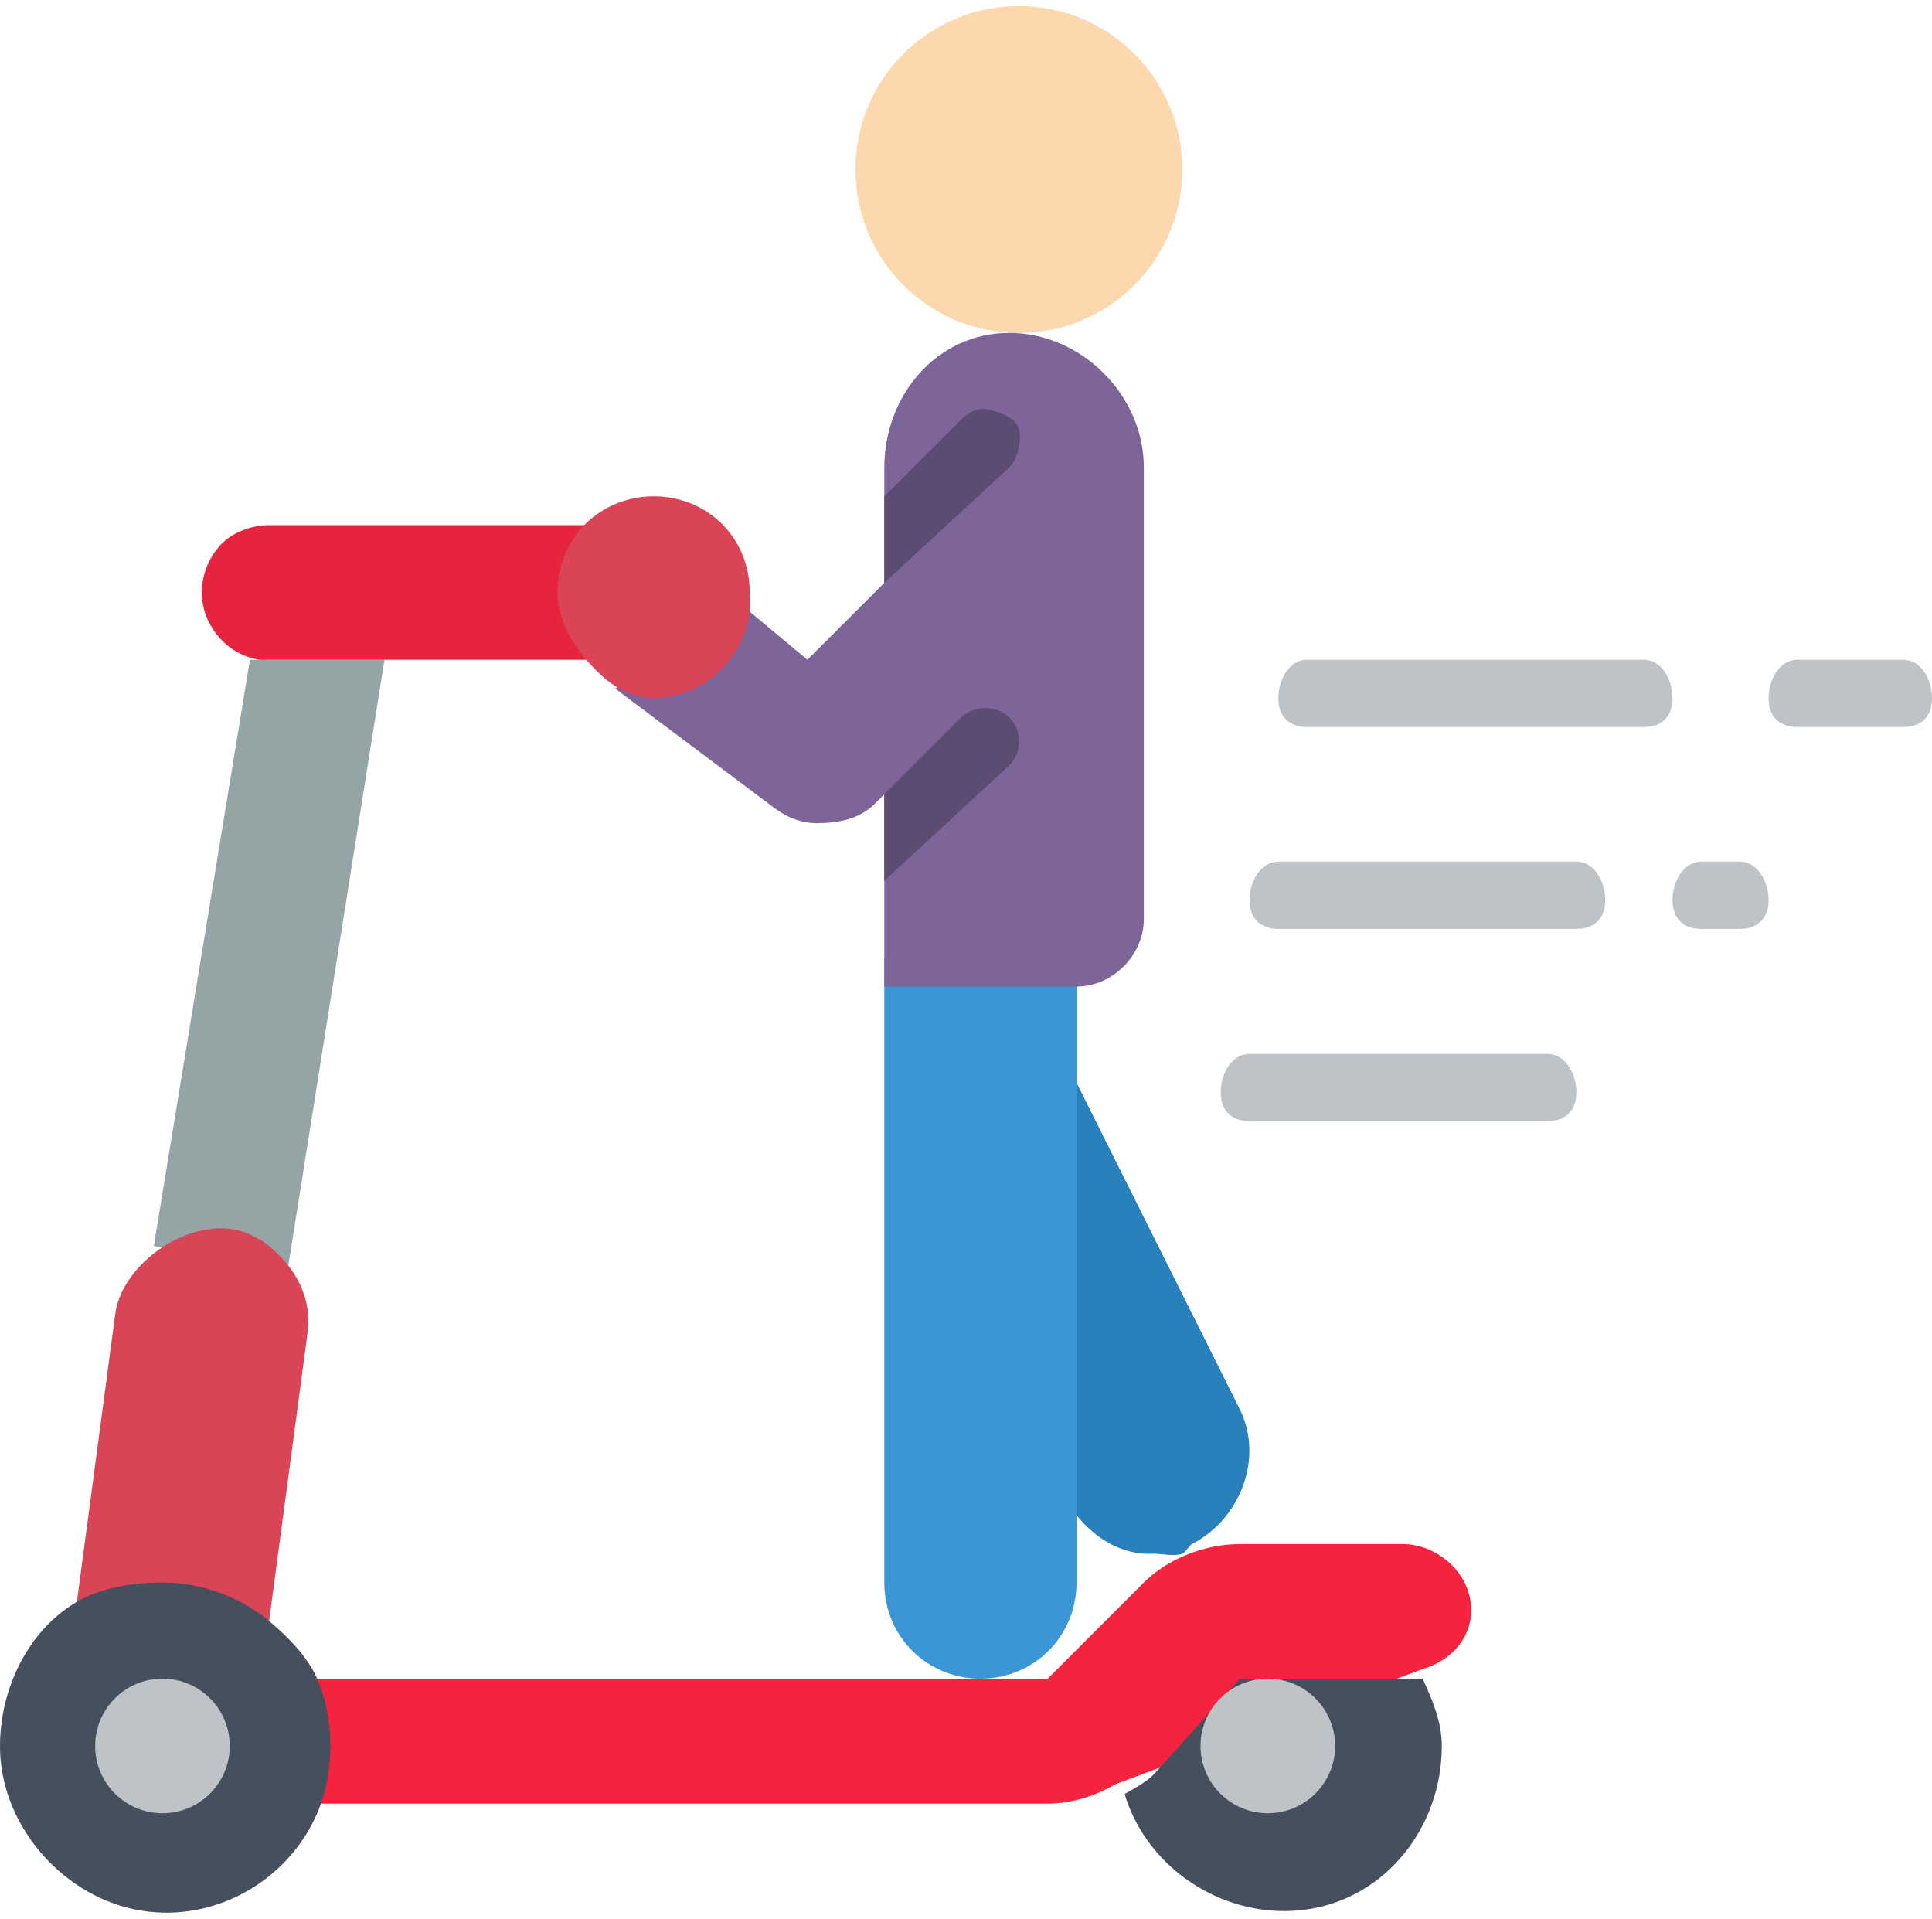<svg width="147" height="146" fill="none" xmlns="http://www.w3.org/2000/svg"><path d="M81.91 82.373l-3.656 10.97 3.656 21.94c1.466 1.82 3.536 3.06 5.85 2.926.676-.005 1.558.228 2.195 0 .223-.071.526-.618.731-.731.025 0-.025 0 0 0s-.025 0 0 0-.025 0 0 0-.025.025 0 0c3.665-1.872 5.485-6.518 3.657-10.239L81.91 82.373z" fill="#2980BA"/><path d="M67.283 72.866v47.537c0 4.131 3.275 7.313 7.314 7.313s7.313-3.182 7.313-7.313V72.866H67.283z" fill="#3B97D3"/><path d="M77.522 25.328c-6.866 0-12.433-5.566-12.433-12.432C65.09 6.029 70.656.463 77.522.463c6.867 0 12.433 5.566 12.433 12.433 0 6.866-5.566 12.432-12.433 12.432z" fill="#FDD7AD"/><path d="M46.806 52.388l11.702 8.776c1.098.887 2.244 1.465 3.657 1.463 1.648-.006 3.214-.305 4.388-1.463l.731-.731V75.06h14.627c2.744-.008 5.111-2.377 5.12-5.12V35.567c0-5.493-4.744-10.239-10.24-10.239-5.495 0-9.507 4.746-9.507 10.24v8.775l-5.85 5.851-4.389-3.657-10.239 5.851z" fill="#7D6599"/><path d="M99.463 55.313h25.597c1.38 0 2.194-.78 2.194-2.194 0-1.413-.814-2.925-2.194-2.925H99.463c-1.38 0-2.194 1.512-2.194 2.925 0 1.414.814 2.194 2.194 2.194zM97.27 70.672h22.671c1.358 0 2.194-.78 2.194-2.194s-.836-2.926-2.194-2.926H97.269c-1.359 0-2.194 1.512-2.194 2.926 0 1.413.835 2.194 2.194 2.194zm-2.195 14.627h22.671c1.359 0 2.194-.78 2.194-2.195 0-1.413-.835-2.925-2.194-2.925H95.075c-1.359 0-2.194 1.512-2.194 2.925 0 1.414.835 2.195 2.194 2.195zm41.686-29.986h8.045c1.373 0 2.194-.78 2.194-2.194 0-1.413-.821-2.925-2.194-2.925h-8.045c-1.373 0-2.194 1.512-2.194 2.925 0 1.414.821 2.194 2.194 2.194zm-7.313 15.359h2.925c1.347 0 2.194-.78 2.194-2.194s-.847-2.926-2.194-2.926h-2.925c-1.346 0-2.194 1.512-2.194 2.926 0 1.413.848 2.194 2.194 2.194z" fill="#BDC3C7"/><path d="M67.284 37.761v6.582l9.507-8.776c.644-.613.967-2.087.732-2.925-.236-.838-1.315-1.238-2.194-1.463-.88-.224-1.55.118-2.194.731l-5.851 5.851zm-.001 22.672v6.582l9.507-8.776c1.001-.955 1.001-2.702 0-3.657-1-.955-2.656-.955-3.656 0l-5.85 5.85z" fill="#5D4C72"/><path d="M19.015 50.194l-7.313 44.612 10.239 1.463 7.313-46.075H19.015z" fill="#95A5A5"/><path d="M108.239 126.985c2.365-.685 3.993-2.695 3.656-5.119-.336-2.425-2.655-4.364-5.119-4.388H94.343c-2.637-.003-5.448 1.074-7.313 2.925l-7.314 7.313H22.672v9.508h57.044c1.784-.002 3.585-.56 5.12-1.463l23.403-8.776z" fill="#F6233E"/><path d="M15.358 45.075c0 2.547 1.959 4.762 4.388 5.119.212.03.517-.004.731 0h26.329c-2.53-2.903-2.53-7.335 0-10.239H20.477c-1.293 0-2.742.514-3.656 1.463a5.34 5.34 0 00-1.463 3.657z" fill="#E7243D"/><path d="M20.477 123.328l2.926-21.94c.365-2.578-.915-4.971-2.926-6.582-2.01-1.61-4.206-1.699-6.582-.731-2.375.967-4.754 3.272-5.12 5.85l-2.924 21.941 14.626 1.462z" fill="#DA4457"/><path d="M85.567 136.492c1.755 5.848 7.84 9.665 13.895 8.777 6.055-.889 10.247-6.33 10.239-12.433.011-1.768-.705-3.521-1.463-5.12-.432.129-.28-.001-.731 0H94.343l-6.582 7.314c-.582.581-1.483 1.048-2.194 1.462z" fill="#464F5D"/><path d="M96.537 137.955a5.12 5.12 0 110-10.239 5.12 5.12 0 010 10.239z" fill="#BDC3C7"/><path d="M42.418 45.075c-.004 1.892.985 3.718 2.194 5.119 1.381 1.625 3.048 2.92 5.12 2.925 3.618.014 6.804-2.812 7.313-6.582.068-.37.004-1.084 0-1.462 0-4.242-3.283-7.314-7.314-7.314-4.024.016-7.298 3.079-7.313 7.313z" fill="#DA4457"/><path d="M0 132.836c-.02 5.833 4.525 11.242 10.238 12.433 5.714 1.191 11.581-1.959 13.896-7.314 1.343-3.138 1.343-7.101 0-10.239-.78-1.74-2.204-3.152-3.657-4.388-2.217-1.84-5.162-2.924-8.045-2.925-2.196-.008-4.692.345-6.582 1.463-3.742 2.205-5.845 6.628-5.85 10.97z" fill="#464F5D"/><path d="M12.433 137.955a5.12 5.12 0 110-10.239 5.12 5.12 0 010 10.239z" fill="#BDC3C7"/></svg>